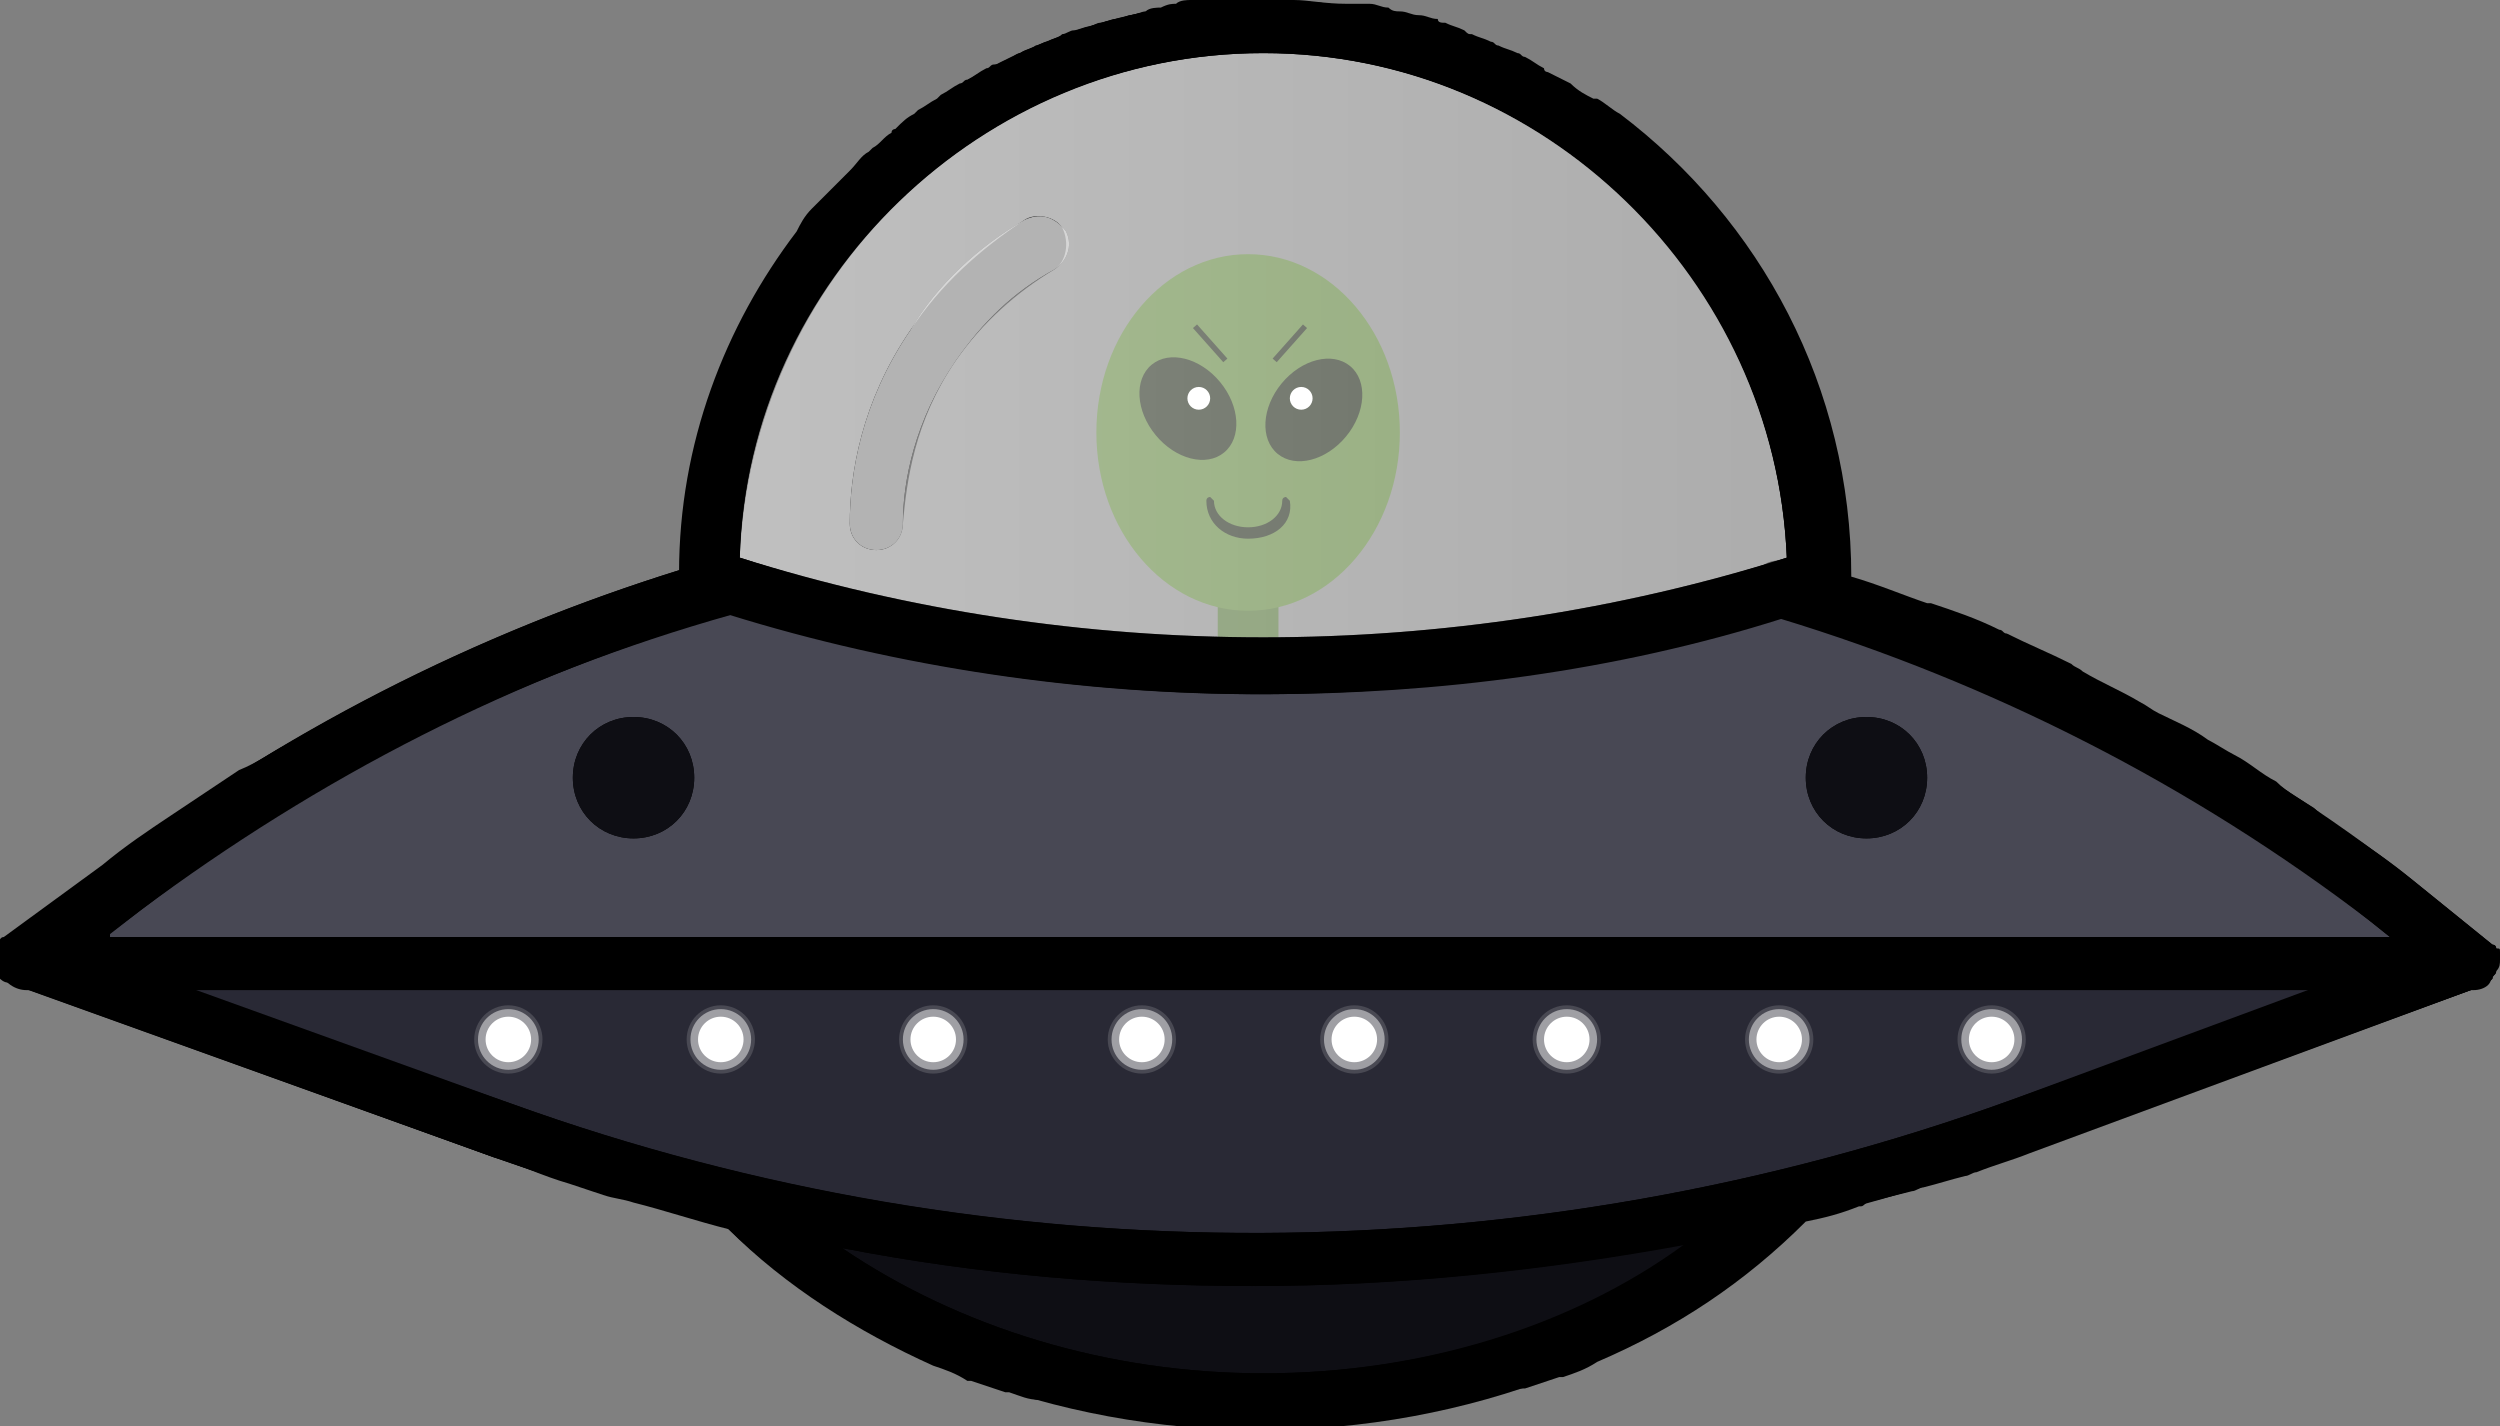 <?xml version="1.0" encoding="utf-8"?>
<!-- Generator: Adobe Illustrator 27.9.2, SVG Export Plug-In . SVG Version: 6.00 Build 0)  -->
<svg version="1.1" id="ufo-svg" xmlns="http://www.w3.org/2000/svg" xmlns:xlink="http://www.w3.org/1999/xlink" x="0px" y="0px"
	 viewBox="0 0 65.9 37.6" style="enable-background:new 0 0 65.9 37.6;" xml:space="preserve">
<rect x="0" y="0" width="65.9" height="37.6" fill="#808080" stroke="none"/>
<style type="text/css">
	.st0{fill:#47682A;}
	.st1{fill:#567C31;}
	.st2{fill:#131C0A;}
	.st3{fill:#FFFFFF;}
	.st4{fill:none;stroke:#131C0A;stroke-width:0.144;stroke-miterlimit:10;}
	.st5{fill:#292935;}
	.st6{fill:#0E0E14;}
	.st7{fill:#484854;}
	.st8{opacity:0.7;}
	.st9{opacity:0.5;}
	.st10{fill:url(#SVGID_1_);}
	.st11{opacity:0.15;fill:#FFFFFF;}
	.st12{opacity:0.47;fill:#FFFFFF;}
</style>
<g>
	<g>
		<g>
			<rect x="32.1" y="14.6" class="st0" width="1.6" height="2.8"/>
			<ellipse class="st1" cx="32.9" cy="11.4" rx="4" ry="4.7"/>
			<g>
				<g>
					<ellipse transform="matrix(0.771 -0.637 0.637 0.771 0.301 22.382)" class="st2" cx="31.3" cy="10.8" rx="1.1" ry="1.5"/>
					<circle class="st3" cx="31.6" cy="10.5" r="0.3"/>
				</g>
				<g>
					<ellipse transform="matrix(0.637 -0.771 0.771 0.637 4.266 30.603)" class="st2" cx="34.6" cy="10.8" rx="1.5" ry="1.1"/>
					<circle class="st3" cx="34.3" cy="10.5" r="0.3"/>
				</g>
			</g>
			<g>
				<path class="st2" d="M32.9,14.2c-0.6,0-1.1-0.4-1.1-1c0-0.1,0.1-0.1,0.1-0.1s0.1,0.1,0.1,0.1c0,0.4,0.4,0.7,0.9,0.7
					s0.9-0.3,0.9-0.7c0-0.1,0.1-0.1,0.1-0.1s0.1,0.1,0.1,0.1C34.1,13.8,33.6,14.2,32.9,14.2z"/>
			</g>
		</g>
		<g>
			<line class="st4" x1="32.3" y1="9.5" x2="31.5" y2="8.6"/>
			<line class="st4" x1="33.6" y1="9.5" x2="34.4" y2="8.6"/>
		</g>
	</g>
	<g>
		<g>
			<g>
				<g>
					<path d="M27,5.8c-1.2,0.7-2.3,1.7-3,2.9c-1.3,1.9-1.6,3.8-1.6,5.1c0,0.4,0.3,0.7,0.7,0.7c0,0,0,0,0,0c0.4,0,0.7-0.3,0.7-0.7
						c0-1.1,0.3-2.7,1.4-4.3c0.7-1,1.5-1.8,2.6-2.4c0.3-0.2,0.5-0.6,0.3-1C27.8,5.7,27.4,5.6,27,5.8z"/>
					<path d="M65.9,25.3C65.9,25.3,65.9,25.3,65.9,25.3C65.9,25.3,65.9,25.3,65.9,25.3c0-0.1,0-0.1,0-0.2c0,0,0,0,0,0c0,0,0,0,0,0
						c0-0.1,0-0.1-0.1-0.1c0,0,0,0,0,0c0,0,0,0,0,0c0,0,0,0,0,0c0,0,0,0,0,0c0,0,0,0,0,0c0-0.1-0.1-0.1-0.1-0.1c0,0,0,0,0,0
						c0,0,0,0,0,0l-2.1-1.7c-0.6-0.5-1.2-0.9-1.8-1.3c-0.3-0.2-0.6-0.4-0.8-0.6c-0.3-0.2-0.7-0.4-1-0.7c-0.4-0.2-0.7-0.5-1.1-0.7
						c-0.2-0.1-0.5-0.3-0.7-0.4c-0.4-0.3-0.9-0.5-1.3-0.7c-0.2-0.1-0.3-0.2-0.5-0.3c-0.5-0.3-1-0.5-1.5-0.8
						c-0.1-0.1-0.2-0.1-0.3-0.2c-0.6-0.3-1.1-0.5-1.7-0.8c-0.1,0-0.1-0.1-0.2-0.1c-0.6-0.3-1.2-0.5-1.8-0.7c0,0-0.1,0-0.1,0
						c-0.6-0.2-1.3-0.5-2-0.7c0-5-2.4-9.4-6.1-12.2c0,0,0,0,0,0c-0.2-0.1-0.4-0.3-0.6-0.4c0,0,0,0-0.1,0c-0.2-0.1-0.4-0.2-0.6-0.4
						c0,0,0,0,0,0c-0.2-0.1-0.4-0.2-0.6-0.3c0,0-0.1,0-0.1-0.1c-0.2-0.1-0.3-0.2-0.5-0.3c-0.1,0-0.1-0.1-0.2-0.1
						c-0.2-0.1-0.3-0.1-0.5-0.2c-0.1,0-0.1-0.1-0.2-0.1c-0.2-0.1-0.3-0.1-0.5-0.2c-0.1,0-0.1,0-0.2-0.1c-0.2-0.1-0.3-0.1-0.5-0.2
						c-0.1,0-0.2,0-0.2-0.1c-0.2,0-0.3-0.1-0.5-0.1c-0.2,0-0.3-0.1-0.5-0.1c-0.1,0-0.2,0-0.3-0.1c-0.2,0-0.3-0.1-0.5-0.1
						c-0.1,0-0.2,0-0.3,0c-0.1,0-0.2,0-0.3,0C34.9,0.1,34.5,0,34.1,0c-0.3,0-0.5,0-0.8,0c-0.3,0-0.5,0-0.8,0c-0.1,0-0.2,0-0.3,0
						c-0.2,0-0.3,0-0.5,0c-0.1,0-0.2,0-0.3,0c-0.1,0-0.3,0-0.4,0.1c-0.1,0-0.2,0-0.4,0.1c-0.1,0-0.3,0-0.4,0.1
						c-0.1,0-0.3,0.1-0.4,0.1c-0.1,0-0.2,0.1-0.4,0.1c-0.1,0-0.3,0.1-0.4,0.1c-0.1,0-0.2,0.1-0.3,0.1c-0.1,0-0.3,0.1-0.4,0.1
						c-0.1,0-0.2,0.1-0.3,0.1C27.9,1,27.8,1,27.6,1.1c-0.1,0-0.2,0.1-0.3,0.1c-0.1,0.1-0.3,0.1-0.4,0.2c-0.1,0-0.2,0.1-0.2,0.1
						c-0.2,0.1-0.3,0.2-0.5,0.2c-0.1,0-0.1,0.1-0.2,0.1c-0.2,0.1-0.3,0.2-0.5,0.3c-0.1,0-0.1,0.1-0.2,0.1c-0.2,0.1-0.3,0.2-0.5,0.3
						c0,0-0.1,0.1-0.1,0.1c-0.2,0.1-0.3,0.2-0.5,0.3c0,0-0.1,0.1-0.1,0.1c-0.2,0.1-0.3,0.2-0.5,0.4c0,0-0.1,0-0.1,0.1
						c-0.2,0.1-0.3,0.3-0.5,0.4c0,0,0,0-0.1,0.1c-0.2,0.1-0.3,0.3-0.5,0.5c0,0,0,0,0,0c-0.2,0.2-0.3,0.3-0.5,0.5c0,0,0,0,0,0
						c-0.2,0.2-0.3,0.3-0.5,0.5c0,0,0,0,0,0c-0.2,0.2-0.3,0.4-0.4,0.6c0,0,0,0,0,0c-1.9,2.5-3.1,5.6-3.1,9c-0.7,0.2-1.4,0.4-2,0.7
						c0,0,0,0,0,0c-0.7,0.2-1.3,0.5-2,0.8c0,0-0.1,0-0.1,0c-0.6,0.3-1.2,0.5-1.8,0.8c-0.1,0-0.1,0.1-0.2,0.1
						c-0.6,0.3-1.1,0.5-1.7,0.8c-0.1,0.1-0.2,0.1-0.4,0.2c-0.5,0.3-1,0.5-1.5,0.8c-0.2,0.1-0.4,0.2-0.6,0.3
						c-0.4,0.2-0.8,0.5-1.3,0.7c-0.3,0.2-0.6,0.4-0.9,0.6c-0.3,0.2-0.6,0.4-0.9,0.6c-0.6,0.4-1.2,0.8-1.8,1.3l-2.6,1.9
						c-0.1,0-0.1,0.1-0.2,0.2v0c0,0,0,0,0,0c0,0,0,0,0,0c0,0,0,0,0,0c0,0-0.1,0.1-0.1,0.2c0,0,0,0,0,0v0c0,0,0,0,0,0c0,0,0,0,0,0
						c0,0,0,0,0,0c0,0.1,0,0.1,0,0.2v0v0c0,0,0,0,0,0c0,0.1,0,0.1,0,0.2c0,0,0,0,0,0c0,0,0,0,0,0c0,0.1,0.1,0.1,0.1,0.2c0,0,0,0,0,0
						c0,0,0,0,0,0c0,0,0,0,0,0c0,0.1,0.1,0.1,0.1,0.1c0,0,0,0,0,0s0,0,0,0c0,0,0,0,0,0c0,0,0.1,0.1,0.2,0.1L13,30.5
						c0.7,0.2,1.3,0.5,2,0.7c0.3,0.1,0.6,0.2,0.9,0.3c0.3,0.1,0.5,0.1,0.8,0.2c0.8,0.2,1.7,0.5,2.5,0.7c0,0,0,0,0,0c0,0,0,0,0,0
						c1.5,1.5,3.4,2.7,5.4,3.6c0,0,0,0,0,0c0.3,0.1,0.6,0.2,0.9,0.4c0,0,0,0,0.1,0c0.3,0.1,0.6,0.2,0.9,0.3c0,0,0.1,0,0.1,0
						c0.3,0.1,0.5,0.2,0.8,0.2c0.1,0,0.1,0,0.2,0c0.3,0.1,0.5,0.1,0.8,0.2c0.1,0,0.2,0,0.2,0c0.2,0.1,0.5,0.1,0.7,0.1
						c0.1,0,0.2,0,0.3,0.1c0.2,0,0.4,0.1,0.7,0.1c0.1,0,0.3,0,0.4,0c0.2,0,0.4,0,0.6,0.1c0.2,0,0.4,0,0.6,0c0.1,0,0.3,0,0.4,0
						c0.3,0,0.7,0,1,0c0.3,0,0.7,0,1,0c0.1,0,0.3,0,0.4,0c0.2,0,0.4,0,0.6,0c0.2,0,0.4,0,0.6-0.1c0.1,0,0.3,0,0.4,0
						c0.2,0,0.4-0.1,0.7-0.1c0.1,0,0.2,0,0.3-0.1c0.2,0,0.5-0.1,0.7-0.1c0.1,0,0.2,0,0.3-0.1c0.3-0.1,0.5-0.1,0.8-0.2
						c0.1,0,0.1,0,0.2,0c0.3-0.1,0.5-0.2,0.8-0.2c0,0,0.1,0,0.1,0c0.3-0.1,0.6-0.2,0.9-0.3c0,0,0,0,0.1,0c0.3-0.1,0.6-0.2,0.9-0.4
						c0,0,0,0,0,0c2.1-0.9,3.9-2.1,5.5-3.7c0.5-0.1,0.9-0.2,1.4-0.4c0.1,0,0.1,0,0.2-0.1c0.4-0.1,0.8-0.2,1.2-0.3
						c0.1,0,0.2-0.1,0.3-0.1c0.4-0.1,0.7-0.2,1.1-0.3c0.1,0,0.2-0.1,0.3-0.1c0.5-0.2,0.9-0.3,1.4-0.5L65.4,26c0.1,0,0.1-0.1,0.2-0.1
						v0c0,0,0,0,0,0c0,0,0,0,0,0c0,0,0,0,0,0c0,0,0.1-0.1,0.1-0.1c0,0,0,0,0,0c0,0,0,0,0,0c0,0,0,0,0,0c0-0.1,0.1-0.1,0.1-0.2
						c0,0,0,0,0,0c0,0,0,0,0,0c0,0,0,0,0,0C65.9,25.5,65.9,25.4,65.9,25.3L65.9,25.3L65.9,25.3C65.9,25.4,65.9,25.4,65.9,25.3z
						 M19.5,14.7c0.3-7.4,6.4-13.3,13.8-13.3s13.5,5.9,13.8,13.3C38.2,17.6,28.4,17.6,19.5,14.7z"/>
				</g>
				<g>
					<g>
						<path d="M33.3,18.3c-5,0-10-0.8-14.8-2.4L18,15.8v-0.5C18,6.8,24.9,0,33.3,0s15.3,6.8,15.3,15.3v0.5L48,15.9
							C43.3,17.5,38.3,18.3,33.3,18.3z M19.5,14.7c8.9,2.8,18.7,2.8,27.6,0C46.8,7.4,40.7,1.4,33.3,1.4S19.7,7.4,19.5,14.7z"/>
					</g>
					<g>
						<path d="M33.3,37.6c-5.5,0-10.7-2-14.2-5.5l1-1c3.3,3.2,8.1,5.1,13.2,5.1c5.2,0,10.1-1.9,13.4-5.2l1,1
							C44.1,35.6,38.9,37.6,33.3,37.6z"/>
					</g>
					<g>
						<path d="M65.2,26.1H0.7c-0.3,0-0.6-0.2-0.7-0.5c-0.1-0.3,0-0.6,0.2-0.8l2.6-2c4.9-3.7,10.3-6.4,16.2-8.1
							c0.4-0.1,0.8,0.1,0.9,0.5s-0.1,0.8-0.5,0.9c-5.7,1.6-11,4.3-15.7,7.9l-0.9,0.7h60.2l-0.5-0.4c-4.7-3.7-10.1-6.4-15.8-8.1
							c-0.4-0.1-0.6-0.5-0.5-0.9c0.1-0.4,0.5-0.6,0.9-0.5c5.9,1.8,11.4,4.5,16.2,8.3l2.1,1.7c0.2,0.2,0.3,0.5,0.2,0.8
							C65.8,25.9,65.5,26.1,65.2,26.1z"/>
					</g>
					<g>
						<path d="M33.1,33.9c-6.8,0-13.6-1.1-20.1-3.4L0.5,26c-0.4-0.1-0.6-0.5-0.4-0.9c0.1-0.4,0.5-0.6,0.9-0.4l12.5,4.5
							C26.3,33.7,40.3,33.6,53,29l11.9-4.3c0.4-0.1,0.8,0.1,0.9,0.4c0.1,0.4-0.1,0.8-0.4,0.9l-11.9,4.3C46.9,32.7,40,33.9,33.1,33.9
							z"/>
					</g>
					<g>
						<g>
							<circle cx="16.7" cy="20.5" r="1.6"/>
						</g>
						<g>
							<circle cx="49.2" cy="20.5" r="1.6"/>
						</g>
					</g>
					<g>
						<path d="M23.1,14.5C23.1,14.5,23.1,14.5,23.1,14.5c-0.4,0-0.7-0.3-0.7-0.7c0-1.3,0.3-3.2,1.6-5.1c0.8-1.2,1.8-2.1,3-2.9
							c0.3-0.2,0.8-0.1,1,0.2c0.2,0.3,0.1,0.8-0.3,1c-1,0.6-1.9,1.4-2.6,2.4c-1.1,1.6-1.3,3.2-1.4,4.3
							C23.8,14.2,23.5,14.5,23.1,14.5z"/>
					</g>
				</g>
				<g>
					<path class="st5" d="M13.5,29.1C26.3,33.7,40.3,33.6,53,29l8.1-2.9H4.9L13.5,29.1z"/>
				</g>
				<g>
					<path class="st6" d="M22.2,32.9c3.1,2.1,7,3.3,11.1,3.3c4.2,0,8.1-1.2,11.2-3.4c-3.8,0.7-7.6,1.1-11.4,1.1
						C29.4,33.9,25.8,33.6,22.2,32.9z"/>
				</g>
				<g>
					<path class="st7" d="M47,16.3c-4.4,1.4-9.1,2-13.7,2c-4.7,0-9.5-0.7-14-2.1C13.6,17.8,8.4,20.4,3.7,24l-0.9,0.7h60.2l-0.5-0.4
						C57.9,20.6,52.7,18,47,16.3z M16.7,22.1c-0.9,0-1.6-0.7-1.6-1.6s0.7-1.6,1.6-1.6c0.9,0,1.6,0.7,1.6,1.6S17.6,22.1,16.7,22.1z
						 M49.2,22.1c-0.9,0-1.6-0.7-1.6-1.6s0.7-1.6,1.6-1.6c0.9,0,1.6,0.7,1.6,1.6S50.1,22.1,49.2,22.1z"/>
				</g>
				<g>
					<path class="st6" d="M16.7,18.9c-0.9,0-1.6,0.7-1.6,1.6s0.7,1.6,1.6,1.6c0.9,0,1.6-0.7,1.6-1.6S17.6,18.9,16.7,18.9z"/>
				</g>
				<g>
					<path class="st6" d="M49.2,18.9c-0.9,0-1.6,0.7-1.6,1.6s0.7,1.6,1.6,1.6c0.9,0,1.6-0.7,1.6-1.6S50.1,18.9,49.2,18.9z"/>
				</g>
				<g class="st8">
					<path class="st3" d="M27,5.8c-1.2,0.7-2.3,1.7-3,2.9c-1.3,1.9-1.6,3.8-1.6,5.1c0,0.4,0.3,0.7,0.7,0.7c0,0,0,0,0,0
						c0.4,0,0.7-0.3,0.7-0.7c0-1.1,0.3-2.7,1.4-4.3c0.7-1,1.5-1.8,2.6-2.4c0.3-0.2,0.5-0.6,0.3-1C27.8,5.7,27.4,5.6,27,5.8z"/>
				</g>
				<g class="st9">
					<linearGradient id="SVGID_1_" gradientUnits="userSpaceOnUse" x1="19.466" y1="9.149" x2="47.088" y2="9.149">
						<stop  offset="0" style="stop-color:#FFFFFF"/>
						<stop  offset="1" style="stop-color:#FFFFFF;stop-opacity:0.7"/>
					</linearGradient>
					<path class="st10" d="M47.1,14.7C46.8,7.4,40.7,1.4,33.3,1.4S19.7,7.4,19.5,14.7C28.4,17.6,38.2,17.6,47.1,14.7z M27.8,7.1
						c-1,0.6-1.9,1.4-2.6,2.4c-1.1,1.6-1.3,3.2-1.4,4.3c0,0.4-0.3,0.7-0.7,0.7c0,0,0,0,0,0c-0.4,0-0.7-0.3-0.7-0.7
						c0-1.3,0.3-3.2,1.6-5.1c0.8-1.2,1.8-2.1,3-2.9c0.3-0.2,0.8-0.1,1,0.2C28.2,6.4,28.1,6.9,27.8,7.1z"/>
				</g>
			</g>
			<g>
				<path d="M65.9,25.2C65.9,25.2,65.9,25.1,65.9,25.2C65.9,25.1,65.8,25.1,65.9,25.2c0-0.1-0.1-0.2-0.1-0.2c0,0,0,0,0,0
					c0-0.1-0.1-0.1-0.1-0.1c0,0,0,0,0,0l-2.1-1.7c-4.5-3.5-9.5-6.1-14.9-7.9C48.5,6.8,41.7,0,33.3,0C24.9,0,18.1,6.7,18,15
					c-5.5,1.7-10.6,4.3-15.2,7.8l-2.6,1.9c-0.1,0-0.1,0.1-0.2,0.2c0,0,0,0,0,0c0,0-0.1,0.1-0.1,0.2c0,0,0,0,0,0c0,0,0,0,0,0
					c0,0.1,0,0.1,0,0.2c0,0,0,0,0,0c0,0.1,0,0.1,0,0.2c0,0,0,0,0,0c0,0,0,0,0,0c0,0.1,0.1,0.1,0.1,0.2c0,0,0,0,0,0
					c0,0.1,0.1,0.1,0.1,0.1c0,0,0,0,0,0c0,0,0.1,0.1,0.2,0.1L13,30.5c2,0.7,4.1,1.3,6.1,1.8c3.5,3.4,8.7,5.4,14.1,5.4
					c5.5,0,10.7-2,14.2-5.5c2-0.5,4-1.1,6-1.8L65.4,26c0.1,0,0.1-0.1,0.2-0.1c0,0,0,0,0,0c0,0,0.1-0.1,0.1-0.1c0,0,0,0,0,0
					c0-0.1,0.1-0.1,0.1-0.2c0,0,0,0,0,0c0,0,0,0,0,0c0-0.1,0-0.1,0-0.2c0,0,0,0,0,0C65.9,25.3,65.9,25.2,65.9,25.2z M33.3,1.4
					c7.4,0,13.5,5.9,13.8,13.3c-8.9,2.8-18.7,2.8-27.6,0C19.7,7.4,25.8,1.4,33.3,1.4z M33.3,36.2c-4.1,0-8-1.2-11.1-3.3
					c3.6,0.7,7.2,1,10.8,1c3.8,0,7.6-0.4,11.4-1.1C41.4,35,37.4,36.2,33.3,36.2z M53,29c-12.7,4.6-26.8,4.7-39.5,0.1l-8.6-3.1h56.2
					L53,29z M2.9,24.6L3.7,24c4.7-3.5,9.9-6.2,15.5-7.8c4.5,1.4,9.3,2.1,14,2.1c4.6,0,9.3-0.7,13.7-2c5.6,1.7,10.9,4.4,15.6,8
					l0.5,0.4H2.9z"/>
			</g>
		</g>
		<g>
			<g>
				<g>
					<circle class="st11" cx="13.4" cy="27.4" r="0.9"/>
				</g>
				<circle class="st12" cx="13.4" cy="27.4" r="0.8"/>
				<circle class="st3" cx="13.4" cy="27.4" r="0.6"/>
			</g>
			<g>
				<circle class="st11" cx="19" cy="27.4" r="0.9"/>
				<circle class="st12" cx="19" cy="27.4" r="0.8"/>
				<circle class="st3" cx="19" cy="27.4" r="0.6"/>
			</g>
			<g>
				<circle class="st11" cx="24.6" cy="27.4" r="0.9"/>
				<circle class="st12" cx="24.6" cy="27.4" r="0.8"/>
				<circle class="st3" cx="24.6" cy="27.4" r="0.6"/>
			</g>
			<g>
				<circle class="st11" cx="30.1" cy="27.4" r="0.9"/>
				<circle class="st12" cx="30.1" cy="27.4" r="0.8"/>
				<circle class="st3" cx="30.1" cy="27.4" r="0.6"/>
			</g>
			<g>
				<circle class="st11" cx="35.7" cy="27.4" r="0.9"/>
				<circle class="st12" cx="35.7" cy="27.4" r="0.8"/>
				<circle class="st3" cx="35.7" cy="27.4" r="0.6"/>
			</g>
			<g>
				<circle class="st11" cx="41.3" cy="27.4" r="0.9"/>
				<circle class="st12" cx="41.3" cy="27.4" r="0.8"/>
				<circle class="st3" cx="41.3" cy="27.4" r="0.6"/>
			</g>
			<g>
				<circle class="st11" cx="46.9" cy="27.4" r="0.9"/>
				<circle class="st12" cx="46.9" cy="27.4" r="0.8"/>
				<circle class="st3" cx="46.9" cy="27.4" r="0.6"/>
			</g>
			<g>
				<g>
					<circle class="st11" cx="52.5" cy="27.4" r="0.9"/>
				</g>
				<circle class="st12" cx="52.5" cy="27.4" r="0.8"/>
				<circle class="st3" cx="52.5" cy="27.4" r="0.6"/>
			</g>
		</g>
	</g>
</g>
</svg>
